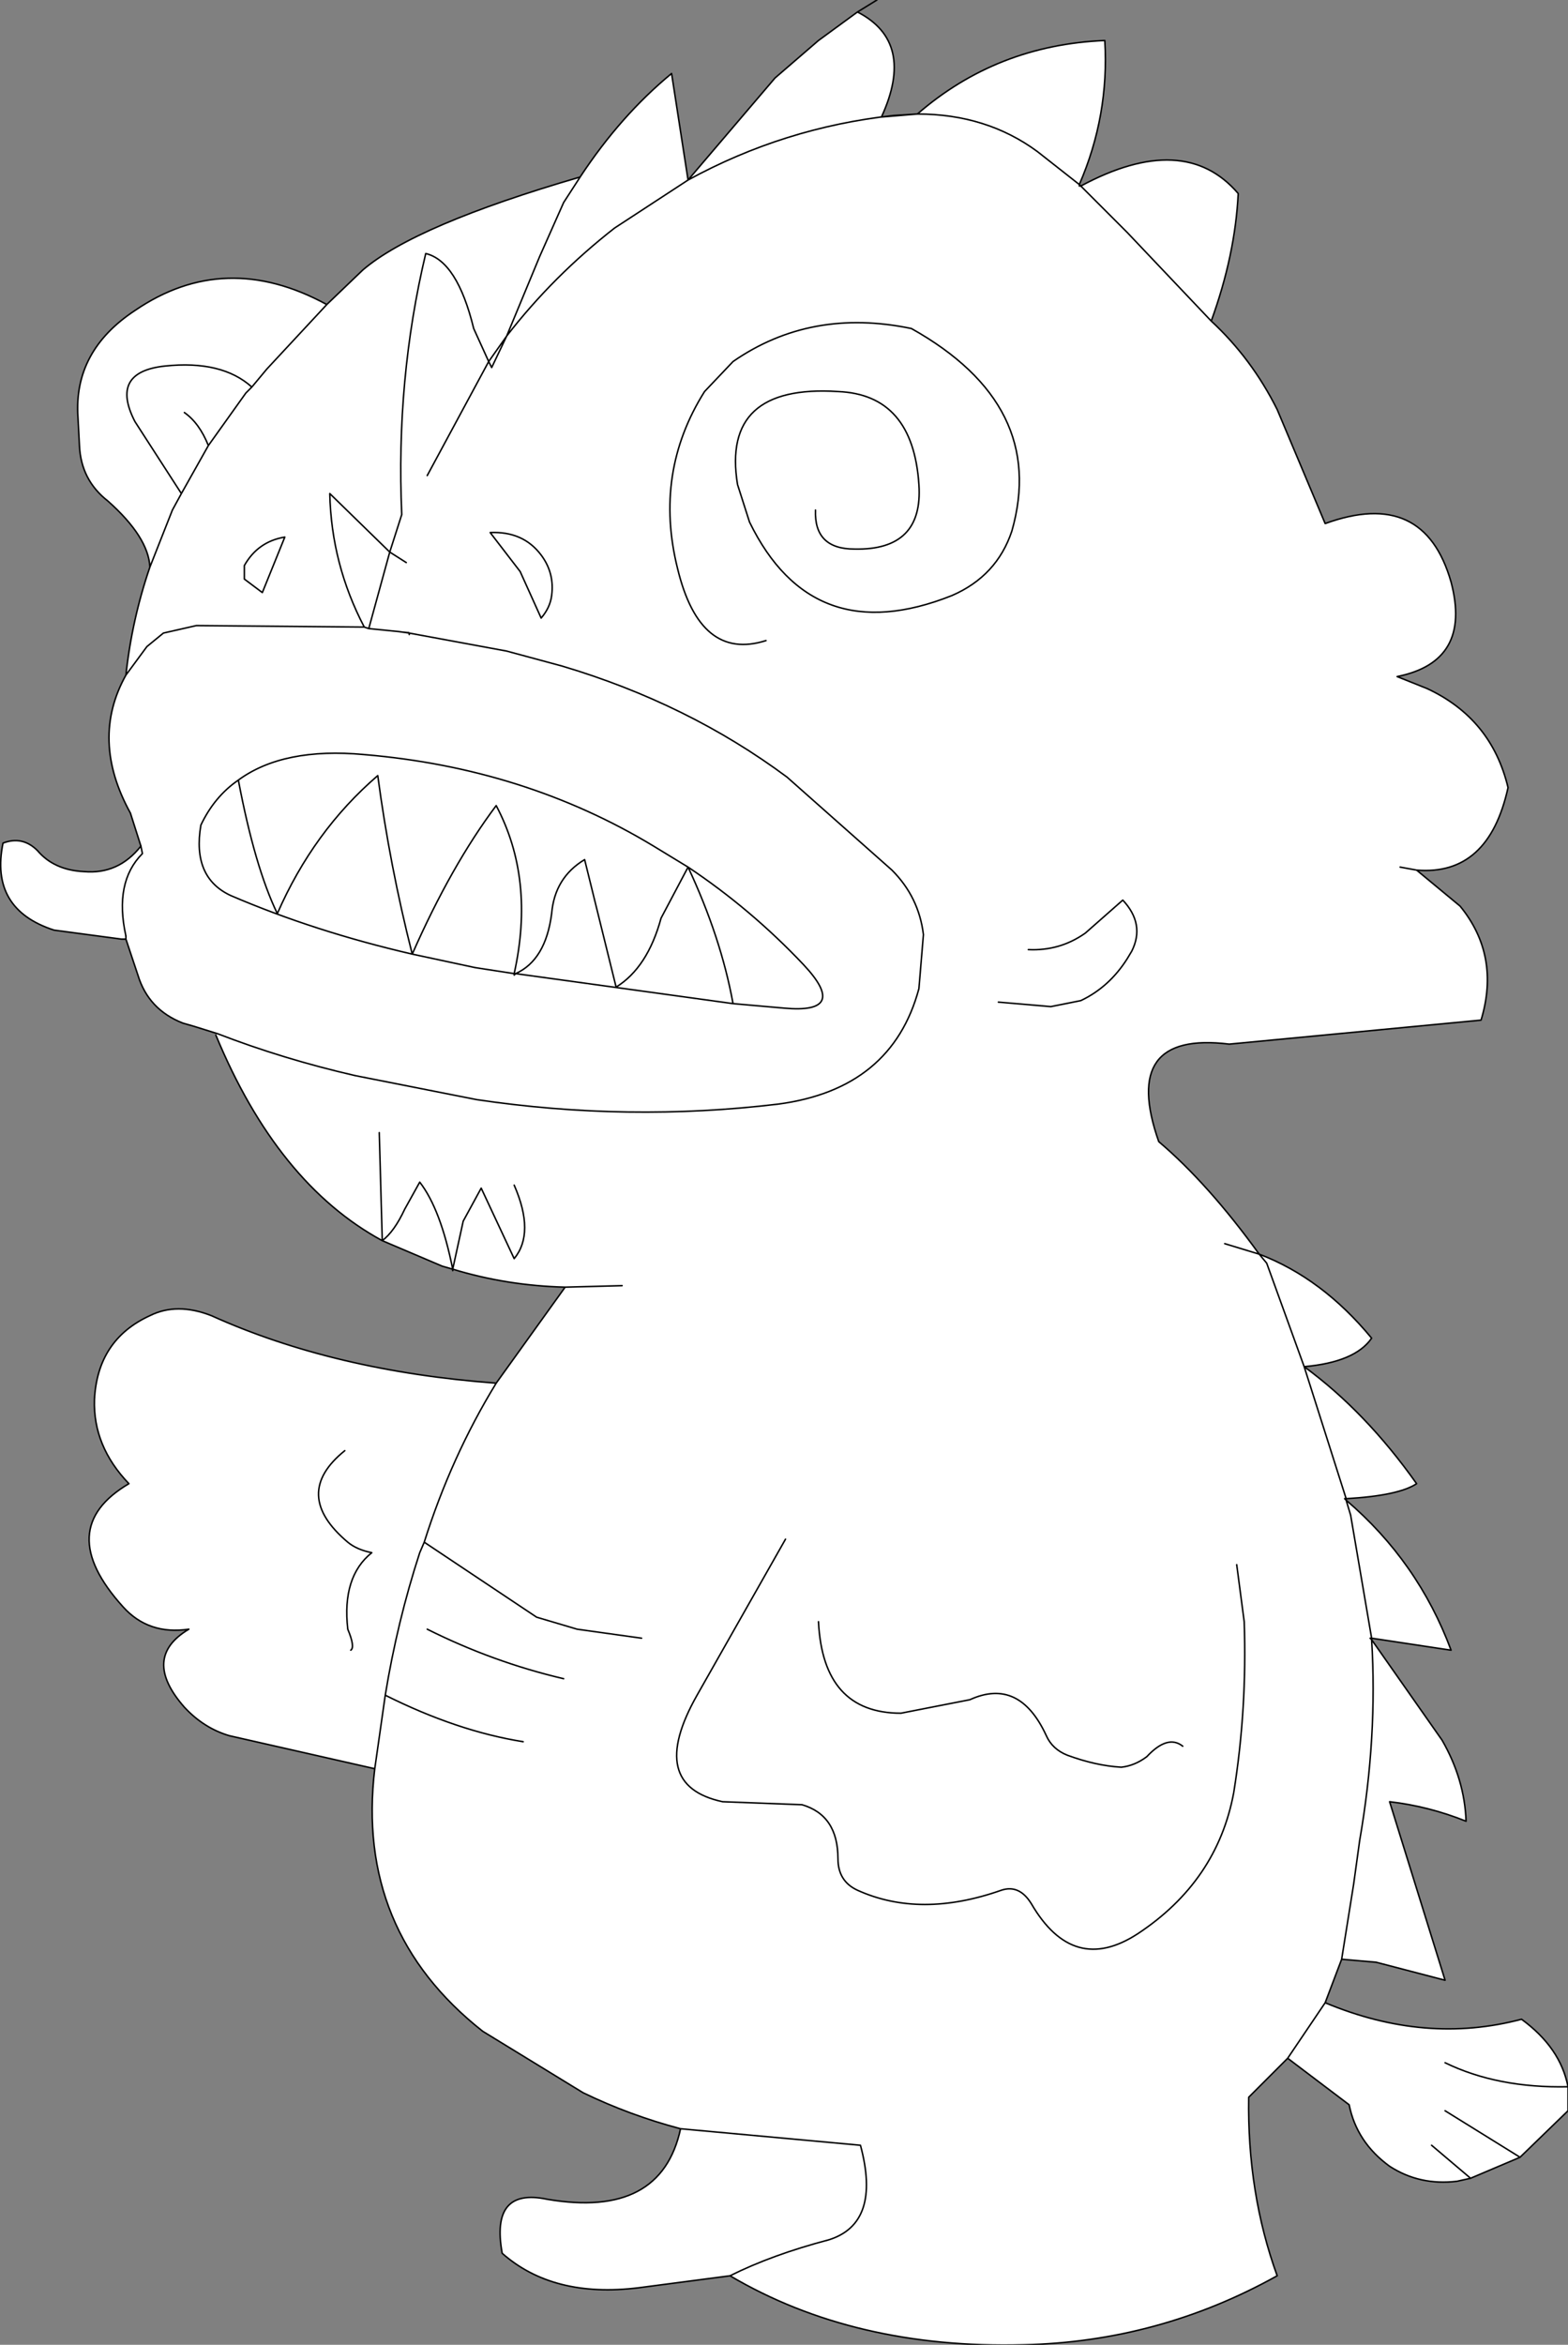 <?xml version="1.0" encoding="UTF-8" standalone="no"?>
<svg xmlns:ffdec="https://www.free-decompiler.com/flash" xmlns:xlink="http://www.w3.org/1999/xlink" ffdec:objectType="shape" height="78.15px" width="52.3px" xmlns="http://www.w3.org/2000/svg">
  <rect width="100%" height="100%" fill="#808080" stroke="none"/>
  <g transform="matrix(1.0, 0.0, 0.0, 1.0, 27.05, 78.65)">
    <path d="M3.55 -74.85 L2.75 -74.8 Q-0.9 -74.4 -4.1 -72.65 -0.9 -74.4 2.75 -74.8 L3.55 -74.85 Q6.2 -77.15 9.8 -77.3 9.95 -74.8 8.95 -72.5 L9.0 -72.45 Q12.45 -74.3 14.25 -72.2 14.15 -70.15 13.35 -67.95 14.7 -66.7 15.55 -65.0 L17.15 -61.2 Q20.45 -62.4 21.35 -59.25 22.05 -56.6 19.55 -56.1 L20.55 -55.7 Q22.7 -54.7 23.25 -52.4 22.6 -49.45 20.2 -49.65 L21.65 -48.45 Q23.0 -46.8 22.35 -44.65 L13.95 -43.85 Q10.3 -44.3 11.6 -40.6 13.25 -39.2 14.95 -36.85 17.05 -36.05 18.7 -34.05 18.15 -33.25 16.45 -33.1 18.5 -31.6 20.2 -29.2 19.6 -28.8 17.85 -28.7 L17.85 -28.65 Q20.25 -26.6 21.35 -23.65 L18.7 -24.05 18.7 -24.0 21.05 -20.65 Q21.8 -19.35 21.85 -17.95 20.6 -18.45 19.3 -18.6 L21.15 -12.65 18.85 -13.25 17.7 -13.35 17.15 -11.9 Q20.5 -10.5 23.7 -11.35 25.0 -10.4 25.25 -9.1 L25.25 -8.3 23.65 -6.75 22.0 -6.05 21.55 -5.95 Q20.3 -5.8 19.3 -6.45 18.2 -7.25 17.95 -8.5 L15.9 -10.05 14.6 -8.75 Q14.55 -5.55 15.55 -2.8 11.6 -0.6 7.1 -0.5 1.45 -0.35 -2.7 -2.8 L-5.75 -2.4 Q-8.6 -2.05 -10.3 -3.55 -10.7 -5.75 -8.8 -5.35 -5.0 -4.7 -4.35 -7.7 -6.05 -8.15 -7.6 -8.9 L-10.95 -10.95 Q-15.2 -14.3 -14.55 -19.7 L-19.4 -20.8 Q-20.25 -21.05 -20.9 -21.75 -22.35 -23.4 -20.75 -24.35 -22.1 -24.15 -22.95 -25.1 -25.3 -27.7 -22.75 -29.2 -23.95 -30.45 -23.9 -32.0 -23.8 -34.0 -22.05 -34.8 -21.15 -35.25 -20.0 -34.8 -15.9 -32.95 -10.5 -32.55 L-8.2 -35.75 Q-10.15 -35.8 -11.95 -36.35 L-11.95 -36.3 -11.95 -36.35 -12.3 -36.45 -14.3 -37.3 Q-17.8 -39.2 -19.85 -44.15 L-19.8 -44.2 -20.6 -44.45 -20.95 -44.55 Q-22.1 -45.0 -22.45 -46.15 L-22.85 -47.35 -23.0 -47.35 -25.25 -47.65 Q-27.4 -48.35 -26.95 -50.55 -26.3 -50.8 -25.8 -50.3 -25.25 -49.65 -24.25 -49.6 -23.1 -49.5 -22.35 -50.45 L-22.7 -51.55 Q-24.05 -54.0 -22.85 -56.15 -22.65 -58.0 -22.05 -59.75 -22.1 -60.75 -23.45 -61.95 -24.35 -62.65 -24.4 -63.8 L-24.45 -64.75 Q-24.6 -66.95 -22.55 -68.3 -19.55 -70.35 -16.15 -68.5 L-14.95 -69.65 Q-13.2 -71.15 -7.7 -72.75 -6.35 -74.8 -4.65 -76.2 L-4.1 -72.65 -1.2 -76.05 0.25 -77.3 1.55 -78.25 Q3.5 -77.25 2.35 -74.75 L3.55 -74.85 Q5.85 -74.85 7.55 -73.6 L8.95 -72.5 7.55 -73.6 Q5.85 -74.85 3.55 -74.85 M-4.1 -72.65 L-6.55 -71.05 Q-8.6 -69.45 -10.15 -67.45 L-9.05 -70.1 -8.25 -71.9 -7.7 -72.75 -8.25 -71.9 -9.05 -70.1 -10.15 -67.45 Q-8.6 -69.45 -6.55 -71.05 L-4.1 -72.65 M19.65 -49.75 L20.2 -49.65 19.65 -49.75 M0.15 -61.65 Q0.1 -60.35 1.45 -60.35 3.75 -60.3 3.6 -62.5 3.4 -65.5 0.9 -65.6 -3.0 -65.85 -2.45 -62.5 L-2.05 -61.25 Q0.05 -56.95 4.7 -58.8 6.2 -59.45 6.7 -60.95 7.9 -65.15 3.35 -67.7 0.0 -68.4 -2.6 -66.6 L-3.55 -65.6 Q-5.25 -62.9 -4.45 -59.7 -3.7 -56.6 -1.5 -57.3 -3.7 -56.6 -4.45 -59.7 -5.25 -62.9 -3.55 -65.6 L-2.6 -66.6 Q0.0 -68.4 3.35 -67.7 7.9 -65.15 6.7 -60.95 6.2 -59.45 4.7 -58.8 0.05 -56.95 -2.05 -61.25 L-2.45 -62.5 Q-3.0 -65.85 0.9 -65.6 3.4 -65.5 3.6 -62.5 3.75 -60.3 1.45 -60.35 0.1 -60.35 0.15 -61.65 M9.0 -72.45 L8.95 -72.45 8.95 -72.5 8.95 -72.45 9.0 -72.45 10.55 -70.9 13.35 -67.95 10.55 -70.9 9.0 -72.45 M6.25 -45.25 L8.0 -45.1 9.0 -45.3 Q9.95 -45.75 10.55 -46.7 L10.7 -46.95 Q11.15 -47.85 10.4 -48.65 L9.15 -47.55 Q8.3 -46.95 7.25 -47.0 8.3 -46.95 9.15 -47.55 L10.4 -48.65 Q11.15 -47.85 10.7 -46.95 L10.55 -46.7 Q9.95 -45.75 9.0 -45.3 L8.0 -45.1 6.25 -45.25 M-13.75 -57.6 L-14.75 -57.7 -14.05 -60.25 -13.5 -59.9 -14.05 -60.25 -14.75 -57.7 -13.75 -57.6 -13.4 -57.55 -13.4 -57.5 -13.4 -57.55 -10.15 -56.95 -8.3 -56.45 Q-4.1 -55.2 -0.8 -52.75 L2.7 -49.65 Q3.6 -48.75 3.75 -47.5 L3.6 -45.7 Q2.7 -42.35 -1.1 -41.85 -6.1 -41.25 -11.15 -42.0 L-15.2 -42.8 Q-17.6 -43.35 -19.8 -44.2 -17.6 -43.35 -15.2 -42.8 L-11.15 -42.0 Q-6.1 -41.25 -1.1 -41.85 2.7 -42.35 3.6 -45.7 L3.75 -47.5 Q3.6 -48.75 2.7 -49.65 L-0.8 -52.75 Q-4.1 -55.2 -8.3 -56.45 L-10.15 -56.95 -13.4 -57.55 -13.4 -57.6 -13.75 -57.6 M-16.15 -68.5 L-18.15 -66.35 -18.65 -65.75 -18.85 -65.55 -20.1 -63.8 Q-20.4 -64.55 -20.9 -64.9 -20.4 -64.55 -20.1 -63.8 L-18.85 -65.55 -18.65 -65.75 Q-19.65 -66.65 -21.55 -66.45 -23.4 -66.25 -22.55 -64.6 L-21.0 -62.2 -20.1 -63.8 -21.0 -62.2 -22.55 -64.6 Q-23.4 -66.25 -21.55 -66.45 -19.65 -66.65 -18.65 -65.75 L-18.15 -66.35 -16.15 -68.5 M-22.35 -50.45 L-22.3 -50.2 Q-23.25 -49.25 -22.85 -47.45 -23.25 -49.25 -22.3 -50.2 L-22.35 -50.45 M-12.8 -62.8 L-10.75 -66.6 -10.65 -66.4 -10.15 -67.45 -10.75 -66.6 -11.25 -67.7 Q-11.8 -69.95 -12.85 -70.2 -13.85 -66.0 -13.65 -61.5 L-14.05 -60.25 -16.05 -62.2 Q-16.0 -59.85 -14.9 -57.75 L-20.5 -57.8 -21.6 -57.55 -22.15 -57.1 -22.85 -56.15 -22.15 -57.1 -21.6 -57.55 -20.5 -57.8 -14.9 -57.75 Q-16.0 -59.85 -16.05 -62.2 L-14.05 -60.25 -13.65 -61.5 Q-13.85 -66.0 -12.85 -70.2 -11.8 -69.95 -11.25 -67.7 L-10.75 -66.6 -10.15 -67.45 -10.65 -66.4 -10.75 -66.6 -12.8 -62.8 M-21.0 -62.2 L-21.3 -61.65 -22.05 -59.75 -21.3 -61.65 -21.0 -62.2 M22.0 -6.05 L20.7 -7.15 22.0 -6.05 M25.25 -9.1 Q22.9 -9.05 21.15 -9.9 22.9 -9.05 25.25 -9.1 M23.65 -6.75 L21.15 -8.3 23.65 -6.75 M17.15 -11.9 L15.9 -10.05 17.15 -11.9 M-2.7 -2.8 Q-1.3 -3.5 0.6 -4.0 2.35 -4.55 1.65 -7.15 L-4.35 -7.7 1.65 -7.15 Q2.35 -4.55 0.6 -4.0 -1.3 -3.5 -2.7 -2.8 M12.4 -20.45 Q11.9 -20.85 11.2 -20.1 10.8 -19.8 10.35 -19.75 9.5 -19.8 8.55 -20.15 8.05 -20.35 7.85 -20.8 6.95 -22.75 5.3 -22.0 L3.0 -21.55 Q0.4 -21.55 0.25 -24.6 0.4 -21.55 3.0 -21.55 L5.3 -22.0 Q6.95 -22.75 7.85 -20.8 8.05 -20.35 8.55 -20.15 9.5 -19.8 10.35 -19.75 10.8 -19.8 11.2 -20.1 11.9 -20.85 12.4 -20.45 M14.2 -26.5 L14.45 -24.6 Q14.55 -21.7 14.1 -18.9 13.55 -15.95 10.9 -14.2 8.75 -12.8 7.35 -15.2 6.95 -15.85 6.35 -15.65 3.65 -14.7 1.55 -15.65 0.9 -15.95 0.9 -16.7 0.9 -18.15 -0.3 -18.5 L-2.95 -18.6 Q-5.5 -19.15 -3.8 -22.15 L-0.85 -27.35 -3.8 -22.15 Q-5.5 -19.15 -2.95 -18.6 L-0.3 -18.5 Q0.9 -18.15 0.9 -16.7 0.9 -15.95 1.55 -15.65 3.65 -14.7 6.35 -15.65 6.95 -15.85 7.35 -15.2 8.75 -12.8 10.9 -14.2 13.55 -15.95 14.1 -18.9 14.55 -21.7 14.45 -24.6 L14.2 -26.5 M13.8 -37.2 L14.95 -36.85 15.2 -36.55 16.45 -33.1 17.85 -28.7 17.8 -28.7 17.85 -28.65 18.0 -28.15 18.7 -24.05 18.65 -24.05 18.7 -24.0 Q18.9 -20.75 18.3 -17.3 L18.1 -15.85 17.7 -13.35 18.1 -15.85 18.3 -17.3 Q18.9 -20.75 18.7 -24.0 L18.65 -24.05 18.7 -24.05 18.0 -28.15 17.85 -28.65 17.8 -28.7 17.85 -28.7 16.45 -33.1 15.2 -36.55 14.95 -36.85 13.8 -37.2 M-6.3 -35.8 L-8.2 -35.75 -6.3 -35.8 M-12.9 -27.25 Q-12.0 -30.1 -10.5 -32.55 -12.0 -30.1 -12.9 -27.25 L-9.15 -24.75 -7.8 -24.35 -5.65 -24.05 -7.8 -24.35 -9.15 -24.75 -12.9 -27.25 -13.05 -26.9 Q-13.8 -24.6 -14.2 -22.15 -11.8 -20.95 -9.6 -20.6 -11.8 -20.95 -14.2 -22.15 -13.8 -24.6 -13.05 -26.9 L-12.9 -27.25 M-15.35 -23.65 Q-15.2 -23.75 -15.45 -24.35 -15.65 -26.1 -14.65 -26.9 -15.15 -27.0 -15.45 -27.25 -17.35 -28.85 -15.55 -30.3 -17.35 -28.85 -15.45 -27.25 -15.15 -27.0 -14.65 -26.9 -15.65 -26.1 -15.45 -24.35 -15.2 -23.75 -15.35 -23.65 M-9.9 -39.15 Q-9.2 -37.55 -9.9 -36.7 L-11.0 -39.05 -11.6 -37.95 -11.95 -36.35 Q-12.35 -38.35 -13.05 -39.25 L-13.55 -38.35 Q-13.9 -37.6 -14.3 -37.3 L-14.4 -40.9 -14.3 -37.3 Q-13.9 -37.6 -13.55 -38.35 L-13.05 -39.25 Q-12.35 -38.35 -11.95 -36.35 L-11.6 -37.95 -11.0 -39.05 -9.9 -36.7 Q-9.2 -37.55 -9.9 -39.15 M-2.6 -45.2 Q-3.0 -47.4 -4.1 -49.75 L-5.0 -48.05 Q-5.45 -46.4 -6.5 -45.75 L-7.55 -50.0 Q-8.55 -49.4 -8.65 -48.2 -8.85 -46.65 -9.85 -46.2 L-9.9 -46.2 Q-9.2 -49.35 -10.5 -51.8 -12.0 -49.8 -13.3 -46.85 -14.05 -49.8 -14.45 -52.8 -16.6 -50.95 -17.8 -48.2 -18.55 -49.75 -19.1 -52.65 -19.9 -52.1 -20.35 -51.15 -20.65 -49.4 -19.35 -48.8 -16.55 -47.6 -13.3 -46.85 L-11.2 -46.4 -9.9 -46.2 -9.9 -46.15 -9.85 -46.2 -2.6 -45.2 -0.9 -45.05 Q1.3 -44.85 -0.25 -46.5 -2.0 -48.35 -4.1 -49.75 L-5.25 -50.45 Q-9.55 -53.05 -14.9 -53.5 -17.6 -53.75 -19.1 -52.65 -17.6 -53.75 -14.9 -53.5 -9.55 -53.05 -5.25 -50.45 L-4.1 -49.75 Q-2.0 -48.35 -0.25 -46.5 1.3 -44.85 -0.9 -45.05 L-2.6 -45.2 -9.85 -46.2 -9.9 -46.15 -9.9 -46.2 -11.2 -46.4 -13.3 -46.85 Q-16.55 -47.6 -19.35 -48.8 -20.65 -49.4 -20.35 -51.15 -19.9 -52.1 -19.1 -52.65 -18.55 -49.75 -17.8 -48.2 -16.6 -50.95 -14.45 -52.8 -14.05 -49.8 -13.3 -46.85 -12.0 -49.8 -10.5 -51.8 -9.2 -49.35 -9.9 -46.2 L-9.85 -46.2 Q-8.85 -46.65 -8.65 -48.2 -8.55 -49.4 -7.55 -50.0 L-6.5 -45.75 Q-5.45 -46.4 -5.0 -48.05 L-4.1 -49.75 Q-3.0 -47.4 -2.6 -45.2 M-9.0 -58.05 Q-8.7 -58.4 -8.65 -58.8 -8.55 -59.55 -9.0 -60.15 -9.6 -60.95 -10.7 -60.9 L-9.7 -59.6 -9.0 -58.05 -9.7 -59.6 -10.7 -60.9 Q-9.6 -60.95 -9.0 -60.15 -8.55 -59.55 -8.65 -58.8 -8.7 -58.4 -9.0 -58.05 M-18.3 -58.9 L-18.9 -59.35 -18.9 -59.8 Q-18.45 -60.6 -17.55 -60.75 L-18.3 -58.9 -17.55 -60.75 Q-18.45 -60.6 -18.9 -59.8 L-18.9 -59.35 -18.3 -58.9 M-14.75 -57.7 L-14.9 -57.75 -14.75 -57.7 M-22.85 -47.45 L-22.85 -47.35 -22.85 -47.45 M-8.25 -22.7 Q-10.6 -23.25 -12.8 -24.35 -10.6 -23.25 -8.25 -22.7 M-14.55 -19.7 L-14.2 -22.15 -14.55 -19.7" fill="#ffffff" fill-rule="evenodd" stroke="none"/>
    <path d="M-4.1 -72.65 Q-0.9 -74.4 2.75 -74.8 L3.55 -74.85 2.35 -74.75 Q3.5 -77.25 1.55 -78.25 L0.25 -77.3 -1.2 -76.05 -4.1 -72.65 -4.65 -76.2 Q-6.35 -74.8 -7.7 -72.75 L-8.25 -71.9 -9.05 -70.1 -10.15 -67.45 Q-8.6 -69.45 -6.55 -71.05 L-4.1 -72.65 M1.55 -78.25 L2.2 -78.65 M3.55 -74.85 Q6.2 -77.15 9.8 -77.3 9.95 -74.8 8.95 -72.5 L9.0 -72.45 Q12.45 -74.3 14.25 -72.2 14.15 -70.15 13.35 -67.95 14.7 -66.7 15.55 -65.0 L17.15 -61.2 Q20.45 -62.4 21.35 -59.25 22.05 -56.6 19.55 -56.1 L20.55 -55.7 Q22.7 -54.7 23.25 -52.4 22.6 -49.45 20.2 -49.65 L21.65 -48.45 Q23.0 -46.8 22.35 -44.65 L13.95 -43.85 Q10.3 -44.3 11.6 -40.6 13.25 -39.2 14.95 -36.85 17.05 -36.05 18.7 -34.05 18.15 -33.25 16.45 -33.1 18.5 -31.6 20.2 -29.2 19.6 -28.8 17.85 -28.7 L17.85 -28.65 Q20.25 -26.6 21.35 -23.65 L18.7 -24.05 18.7 -24.0 21.05 -20.65 Q21.8 -19.35 21.85 -17.95 20.6 -18.45 19.3 -18.6 L21.15 -12.65 18.85 -13.25 17.7 -13.35 17.15 -11.9 Q20.5 -10.5 23.7 -11.35 25.0 -10.4 25.25 -9.1 L25.25 -8.3 23.65 -6.75 22.0 -6.05 21.55 -5.95 Q20.3 -5.8 19.3 -6.45 18.2 -7.25 17.95 -8.5 L15.9 -10.05 14.6 -8.75 Q14.55 -5.55 15.55 -2.8 11.6 -0.6 7.1 -0.5 1.45 -0.35 -2.7 -2.8 L-5.75 -2.4 Q-8.6 -2.05 -10.3 -3.55 -10.7 -5.75 -8.8 -5.35 -5.0 -4.7 -4.35 -7.7 -6.05 -8.15 -7.6 -8.9 L-10.95 -10.95 Q-15.2 -14.3 -14.55 -19.7 L-19.4 -20.8 Q-20.25 -21.05 -20.9 -21.75 -22.35 -23.4 -20.75 -24.35 -22.1 -24.15 -22.95 -25.1 -25.3 -27.7 -22.75 -29.2 -23.95 -30.45 -23.9 -32.0 -23.8 -34.0 -22.05 -34.8 -21.15 -35.25 -20.0 -34.8 -15.9 -32.95 -10.5 -32.55 L-8.2 -35.75 Q-10.15 -35.8 -11.95 -36.35 L-11.95 -36.3 -11.95 -36.35 -12.3 -36.45 -14.3 -37.3 Q-17.8 -39.2 -19.85 -44.15 M-19.8 -44.2 L-20.6 -44.45 -20.95 -44.55 Q-22.1 -45.0 -22.45 -46.15 L-22.85 -47.35 M-22.35 -50.45 L-22.7 -51.55 Q-24.05 -54.0 -22.85 -56.15 -22.65 -58.0 -22.05 -59.75 -22.1 -60.75 -23.45 -61.95 -24.35 -62.65 -24.4 -63.8 L-24.45 -64.75 Q-24.6 -66.95 -22.55 -68.3 -19.55 -70.35 -16.15 -68.5 L-14.95 -69.65 Q-13.2 -71.15 -7.7 -72.75 M9.0 -72.45 L10.55 -70.9 13.35 -67.95 M8.95 -72.5 L8.95 -72.45 9.0 -72.45 M3.55 -74.85 Q5.85 -74.85 7.55 -73.6 L8.95 -72.5 M-1.5 -57.3 Q-3.7 -56.6 -4.45 -59.7 -5.25 -62.9 -3.55 -65.6 L-2.6 -66.6 Q0.0 -68.4 3.35 -67.7 7.9 -65.15 6.7 -60.95 6.2 -59.45 4.7 -58.8 0.05 -56.95 -2.05 -61.25 L-2.45 -62.5 Q-3.0 -65.85 0.9 -65.6 3.4 -65.5 3.6 -62.5 3.75 -60.3 1.45 -60.35 0.1 -60.35 0.15 -61.65 M20.2 -49.65 L19.65 -49.75 M-13.4 -57.55 L-10.15 -56.95 -8.3 -56.45 Q-4.1 -55.2 -0.8 -52.75 L2.7 -49.65 Q3.6 -48.75 3.75 -47.5 L3.6 -45.7 Q2.7 -42.35 -1.1 -41.85 -6.1 -41.25 -11.15 -42.0 L-15.2 -42.8 Q-17.6 -43.35 -19.8 -44.2 M17.7 -13.35 L18.1 -15.85 18.3 -17.3 Q18.9 -20.75 18.7 -24.0 L18.65 -24.05 18.7 -24.05 18.0 -28.15 17.85 -28.65 17.8 -28.7 17.85 -28.7 16.45 -33.1 15.2 -36.55 14.95 -36.85 13.8 -37.2 M-0.85 -27.35 L-3.8 -22.15 Q-5.5 -19.15 -2.95 -18.6 L-0.3 -18.5 Q0.9 -18.15 0.9 -16.7 0.9 -15.95 1.55 -15.65 3.65 -14.7 6.35 -15.65 6.95 -15.85 7.35 -15.2 8.75 -12.8 10.9 -14.2 13.55 -15.95 14.1 -18.9 14.55 -21.7 14.45 -24.6 L14.2 -26.5 M0.25 -24.6 Q0.4 -21.55 3.0 -21.55 L5.3 -22.0 Q6.95 -22.75 7.85 -20.8 8.05 -20.35 8.55 -20.15 9.5 -19.8 10.35 -19.75 10.8 -19.8 11.2 -20.1 11.9 -20.85 12.4 -20.45 M-4.35 -7.7 L1.65 -7.15 Q2.35 -4.55 0.6 -4.0 -1.3 -3.5 -2.7 -2.8 M15.9 -10.05 L17.15 -11.9 M21.15 -8.3 L23.65 -6.75 M21.15 -9.9 Q22.9 -9.05 25.25 -9.1 M20.7 -7.15 L22.0 -6.05 M-20.9 -64.9 Q-20.4 -64.55 -20.1 -63.8 L-18.85 -65.55 -18.65 -65.75 Q-19.65 -66.65 -21.55 -66.45 -23.4 -66.25 -22.55 -64.6 L-21.0 -62.2 -20.1 -63.8 M-22.05 -59.75 L-21.3 -61.65 -21.0 -62.2 M-22.85 -56.15 L-22.15 -57.1 -21.6 -57.55 -20.5 -57.8 -14.9 -57.75 Q-16.0 -59.85 -16.05 -62.2 L-14.05 -60.25 -13.65 -61.5 Q-13.85 -66.0 -12.85 -70.2 -11.8 -69.95 -11.25 -67.7 L-10.75 -66.6 -10.15 -67.45 -10.65 -66.4 -10.75 -66.6 -12.8 -62.8 M-22.85 -47.45 Q-23.25 -49.25 -22.3 -50.2 L-22.35 -50.45 M-18.65 -65.75 L-18.15 -66.35 -16.15 -68.5 M-13.5 -59.9 L-14.05 -60.25 -14.75 -57.7 -13.75 -57.6 -13.4 -57.55 -13.4 -57.5 -13.4 -57.55 M-14.9 -57.75 L-14.75 -57.7 M-18.3 -58.9 L-17.55 -60.75 Q-18.45 -60.6 -18.9 -59.8 L-18.9 -59.35 -18.3 -58.9 M-14.9 -53.5 Q-9.55 -53.05 -5.25 -50.45 L-4.1 -49.75 Q-2.0 -48.35 -0.25 -46.5 1.3 -44.85 -0.9 -45.05 L-2.6 -45.2 -9.85 -46.2 -9.9 -46.15 -9.9 -46.2 -11.2 -46.4 -13.3 -46.85 Q-16.55 -47.6 -19.35 -48.8 -20.65 -49.4 -20.35 -51.15 -19.9 -52.1 -19.1 -52.65 -17.6 -53.75 -14.9 -53.5 M-9.0 -58.05 L-9.7 -59.6 -10.7 -60.9 Q-9.6 -60.95 -9.0 -60.15 -8.55 -59.55 -8.65 -58.8 -8.7 -58.4 -9.0 -58.05 M-19.1 -52.65 Q-18.55 -49.75 -17.8 -48.2 -16.6 -50.95 -14.45 -52.8 -14.05 -49.8 -13.3 -46.85 -12.0 -49.8 -10.5 -51.8 -9.2 -49.35 -9.9 -46.2 L-9.85 -46.2 Q-8.85 -46.65 -8.65 -48.2 -8.55 -49.4 -7.55 -50.0 L-6.5 -45.75 Q-5.45 -46.4 -5.0 -48.05 L-4.1 -49.75 Q-3.0 -47.4 -2.6 -45.2 M-14.4 -40.9 L-14.3 -37.3 Q-13.9 -37.6 -13.55 -38.35 L-13.05 -39.25 Q-12.35 -38.35 -11.95 -36.35 L-11.6 -37.95 -11.0 -39.05 -9.9 -36.7 Q-9.2 -37.55 -9.9 -39.15 M-15.55 -30.3 Q-17.35 -28.85 -15.45 -27.25 -15.15 -27.0 -14.65 -26.9 -15.65 -26.1 -15.45 -24.35 -15.2 -23.75 -15.35 -23.65 M-5.65 -24.05 L-7.8 -24.35 -9.15 -24.75 -12.9 -27.25 -13.05 -26.9 Q-13.8 -24.6 -14.2 -22.15 -11.8 -20.95 -9.6 -20.6 M-10.5 -32.55 Q-12.0 -30.1 -12.9 -27.25 M-8.2 -35.75 L-6.3 -35.8 M-14.2 -22.15 L-14.55 -19.7 M-12.8 -24.35 Q-10.6 -23.25 -8.25 -22.7" fill="none" stroke="#000000" stroke-linecap="round" stroke-linejoin="round" stroke-width="0.05"/>
    <path d="M-22.85 -47.35 L-23.0 -47.35 -25.25 -47.65 Q-27.4 -48.35 -26.95 -50.55 -26.3 -50.8 -25.8 -50.3 -25.25 -49.65 -24.25 -49.6 -23.1 -49.5 -22.35 -50.45 M7.25 -47.0 Q8.3 -46.95 9.15 -47.55 L10.4 -48.65 Q11.15 -47.85 10.7 -46.95 L10.55 -46.7 Q9.95 -45.75 9.0 -45.3 L8.0 -45.1 6.25 -45.25 M-22.85 -47.35 L-22.85 -47.45" fill="none" stroke="#000000" stroke-linecap="round" stroke-linejoin="round" stroke-width="0.05"/>
  </g>
</svg>
